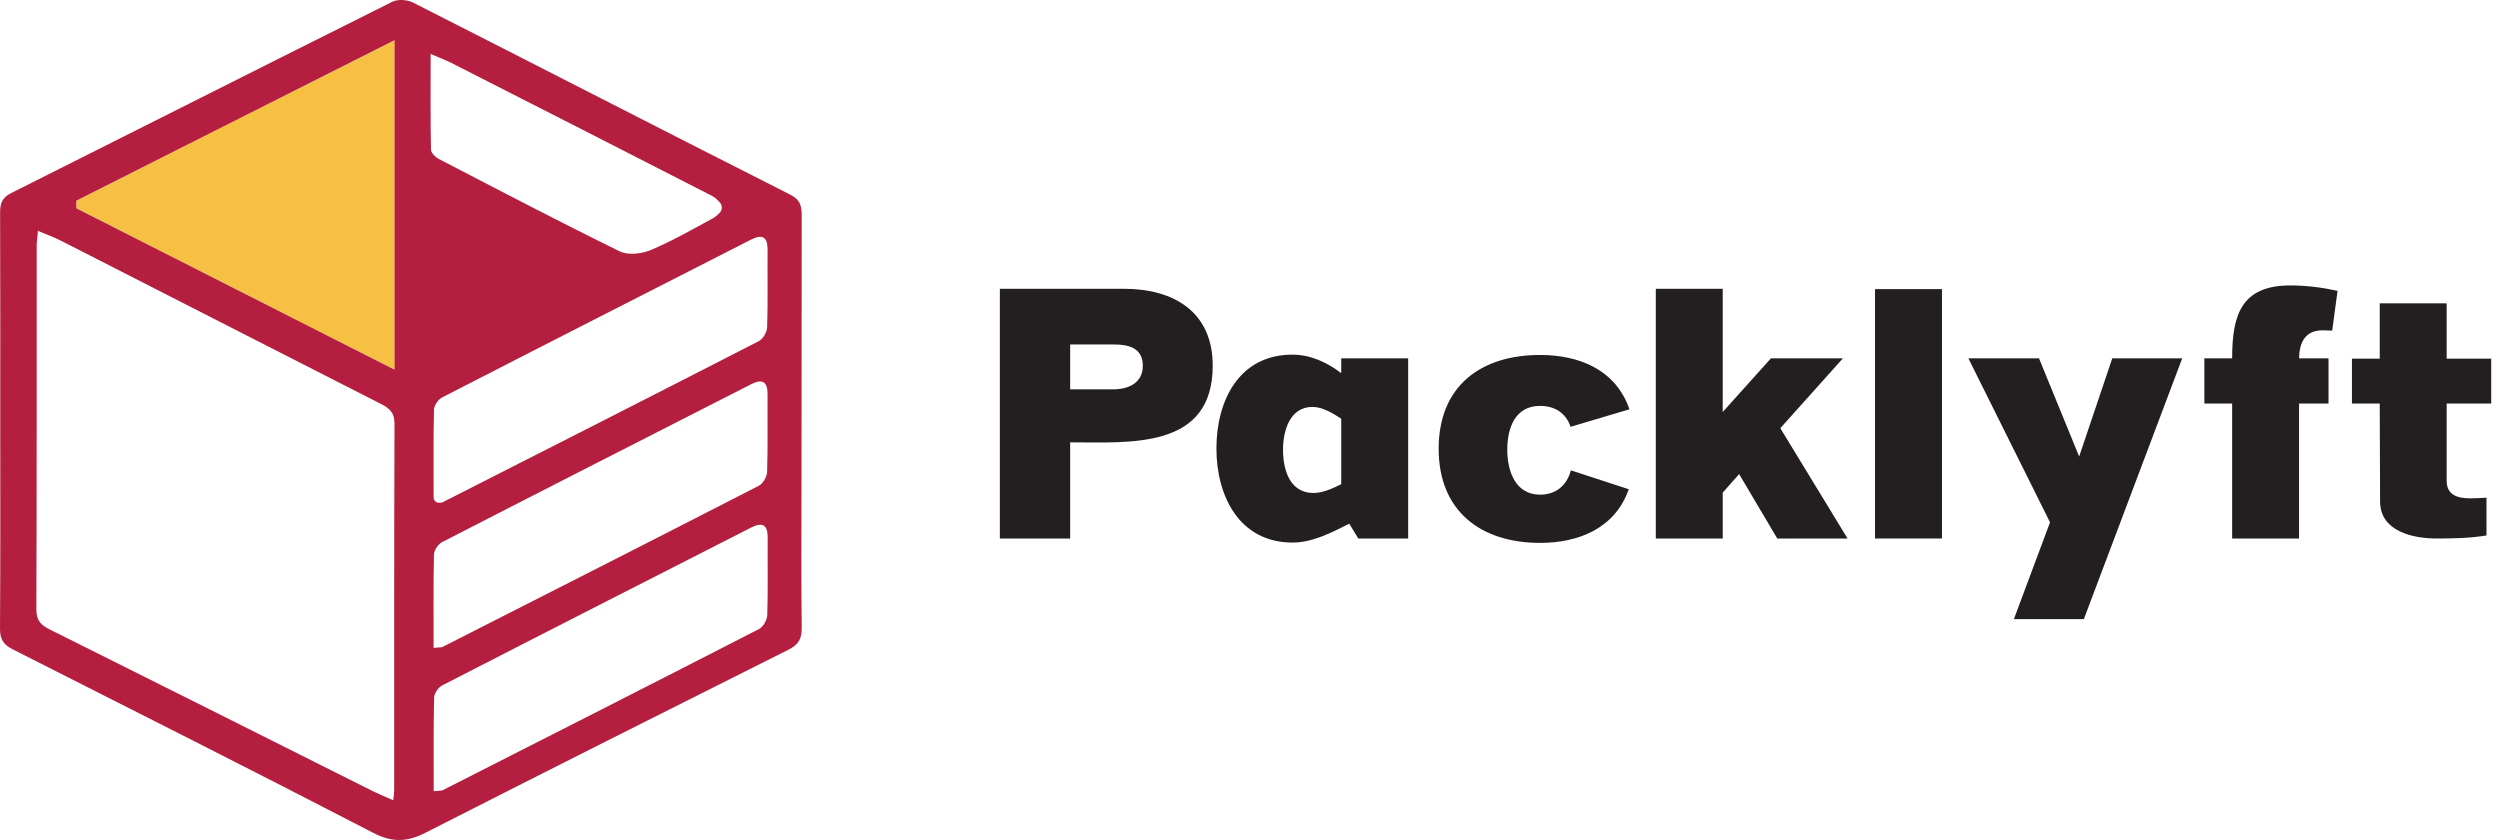 <svg width="125" height="42" viewBox="0 0 125 42" fill="none" xmlns="http://www.w3.org/2000/svg">
<path d="M3.822 10.034V10.415L19.734 18.486V2.008L3.822 10.034Z" fill="#F6C042"/>
<path d="M40.076 23.738C40.08 19.447 40.083 15.156 40.086 10.865C40.086 10.394 40.078 10.018 39.516 9.734C33.217 6.55 26.941 3.318 20.645 0.125C20.361 -0.018 19.892 -0.049 19.616 0.088C13.254 3.263 6.907 6.472 0.549 9.658C0.095 9.885 0.002 10.19 0.005 10.653C0.02 14.103 0.013 17.553 0.013 21.002C0.013 24.481 0.025 27.958 4.83697e-05 31.436C-0.003 31.965 0.177 32.235 0.63 32.464C6.655 35.51 12.684 38.55 18.68 41.651C19.613 42.132 20.36 42.102 21.255 41.646C27.299 38.571 33.358 35.523 39.421 32.486C39.914 32.238 40.092 31.953 40.086 31.393C40.056 28.843 40.075 26.29 40.076 23.738ZM19.709 39.511C19.709 39.646 19.685 39.782 19.662 40.014C19.264 39.835 18.912 39.693 18.573 39.523C13.208 36.837 7.845 34.143 2.475 31.467C2.033 31.247 1.817 31.013 1.818 30.468C1.841 24.415 1.832 18.361 1.834 12.308C1.834 12.094 1.868 11.88 1.897 11.545C2.32 11.722 2.676 11.847 3.009 12.016C8.354 14.741 13.694 17.474 19.041 20.194C19.468 20.412 19.728 20.623 19.725 21.183C19.703 27.292 19.712 33.401 19.709 39.511ZM19.73 18.486C14.418 15.792 9.117 13.104 3.817 10.415C3.817 10.24 3.817 10.21 3.817 10.034L19.729 2.008V18.486H19.73ZM38.379 12.493C38.369 13.783 38.398 15.074 38.357 16.362C38.349 16.603 38.151 16.949 37.943 17.055C32.676 19.76 27.397 22.438 22.118 25.119C22.118 25.119 22.059 25.134 21.966 25.139C21.812 25.149 21.681 25.025 21.681 24.87C21.68 23.377 21.667 21.932 21.699 20.488C21.704 20.276 21.908 19.973 22.101 19.875C27.243 17.231 32.397 14.61 37.548 11.983C38.105 11.7 38.385 11.829 38.379 12.493ZM21.532 2.699C22.056 2.924 22.309 3.016 22.548 3.137C26.905 5.353 31.263 7.569 35.613 9.801C35.757 9.875 35.877 9.997 35.993 10.126C36.126 10.271 36.122 10.498 35.983 10.64C35.879 10.745 35.774 10.843 35.65 10.911C34.624 11.467 33.607 12.053 32.534 12.504C32.081 12.695 31.406 12.771 30.99 12.569C27.947 11.078 24.944 9.506 21.936 7.946C21.767 7.858 21.551 7.643 21.549 7.484C21.519 5.954 21.532 4.423 21.532 2.699ZM21.699 27.721C21.704 27.51 21.908 27.206 22.101 27.108C27.243 24.464 32.397 21.843 37.548 19.216C38.104 18.932 38.384 19.061 38.378 19.725C38.368 21.015 38.396 22.306 38.356 23.594C38.348 23.834 38.15 24.181 37.942 24.287C32.675 26.992 27.396 29.67 22.117 32.351C22.072 32.374 22.01 32.363 21.68 32.393C21.681 30.798 21.665 29.259 21.699 27.721ZM38.363 30.759C38.355 30.999 38.156 31.346 37.949 31.452C32.681 34.157 27.403 36.835 22.124 39.515C22.079 39.539 22.017 39.528 21.686 39.558C21.686 37.963 21.671 36.423 21.705 34.885C21.709 34.673 21.914 34.37 22.107 34.272C27.249 31.628 32.402 29.007 37.553 26.38C38.109 26.096 38.389 26.224 38.384 26.889C38.374 28.179 38.403 29.47 38.363 30.759Z" fill="#B41F3F"/>
<path d="M53.508 22.117V26.925H49.993V14.439H56.202C58.662 14.439 60.636 15.57 60.636 18.286C60.636 22.489 56.486 22.117 53.508 22.117ZM55.717 17.224H53.508V19.468H55.65C56.403 19.468 57.14 19.164 57.14 18.287C57.14 17.41 56.453 17.224 55.717 17.224Z" fill="#231F20"/>
<path d="M70.409 26.926H67.915L67.463 26.184C66.593 26.623 65.623 27.129 64.635 27.129C61.975 27.129 60.821 24.817 60.821 22.422C60.821 20.025 61.959 17.732 64.619 17.732C65.522 17.732 66.359 18.12 67.062 18.66V17.918H70.409V26.926ZM67.064 20.936C66.645 20.666 66.127 20.346 65.624 20.346C64.486 20.346 64.151 21.544 64.151 22.489C64.151 23.485 64.486 24.649 65.673 24.649C66.159 24.649 66.644 24.413 67.062 24.21V20.936H67.064Z" fill="#231F20"/>
<path d="M78.527 21.341C78.292 20.633 77.724 20.295 77.004 20.295C75.748 20.295 75.364 21.408 75.364 22.488C75.364 23.551 75.766 24.733 77.004 24.733C77.79 24.733 78.343 24.276 78.544 23.517L81.438 24.462C80.753 26.419 78.928 27.145 77.004 27.145C74.042 27.145 71.933 25.559 71.933 22.438C71.933 19.299 74.042 17.748 77.004 17.748C78.945 17.748 80.785 18.473 81.472 20.464L78.527 21.341Z" fill="#231F20"/>
<path d="M92.378 26.926H88.864L86.956 23.704L86.136 24.631V26.926H82.79V14.44H86.136V20.599L88.546 17.917H92.145L89.016 21.41L92.378 26.926Z" fill="#231F20"/>
<path d="M97.098 26.925H93.751V14.456H97.098V26.925Z" fill="#231F20"/>
<path d="M109.111 17.916L104.192 30.958H100.694L102.501 26.116L98.418 17.916H101.95L103.958 22.825L105.614 17.916H109.111Z" fill="#231F20"/>
<path d="M116.61 16.531C116.46 16.531 116.292 16.515 116.141 16.515C115.255 16.515 114.97 17.121 114.953 17.915H116.426V20.177H114.953V26.925H111.607V20.177H110.218V17.915H111.607C111.607 15.756 112.058 14.271 114.519 14.271C115.305 14.271 116.108 14.373 116.878 14.542L116.61 16.531Z" fill="#231F20"/>
<path d="M124.56 20.177H122.334V24.04C122.334 24.782 122.919 24.917 123.522 24.917C123.79 24.917 124.058 24.9 124.325 24.884V26.773C123.505 26.908 122.669 26.925 121.831 26.925C120.643 26.925 119.004 26.57 119.004 25.069C119.004 23.433 118.987 21.813 118.987 20.177H117.597V17.932H118.987V15.165H122.334V17.932H124.56V20.177Z" fill="#231F20"/>
</svg>
